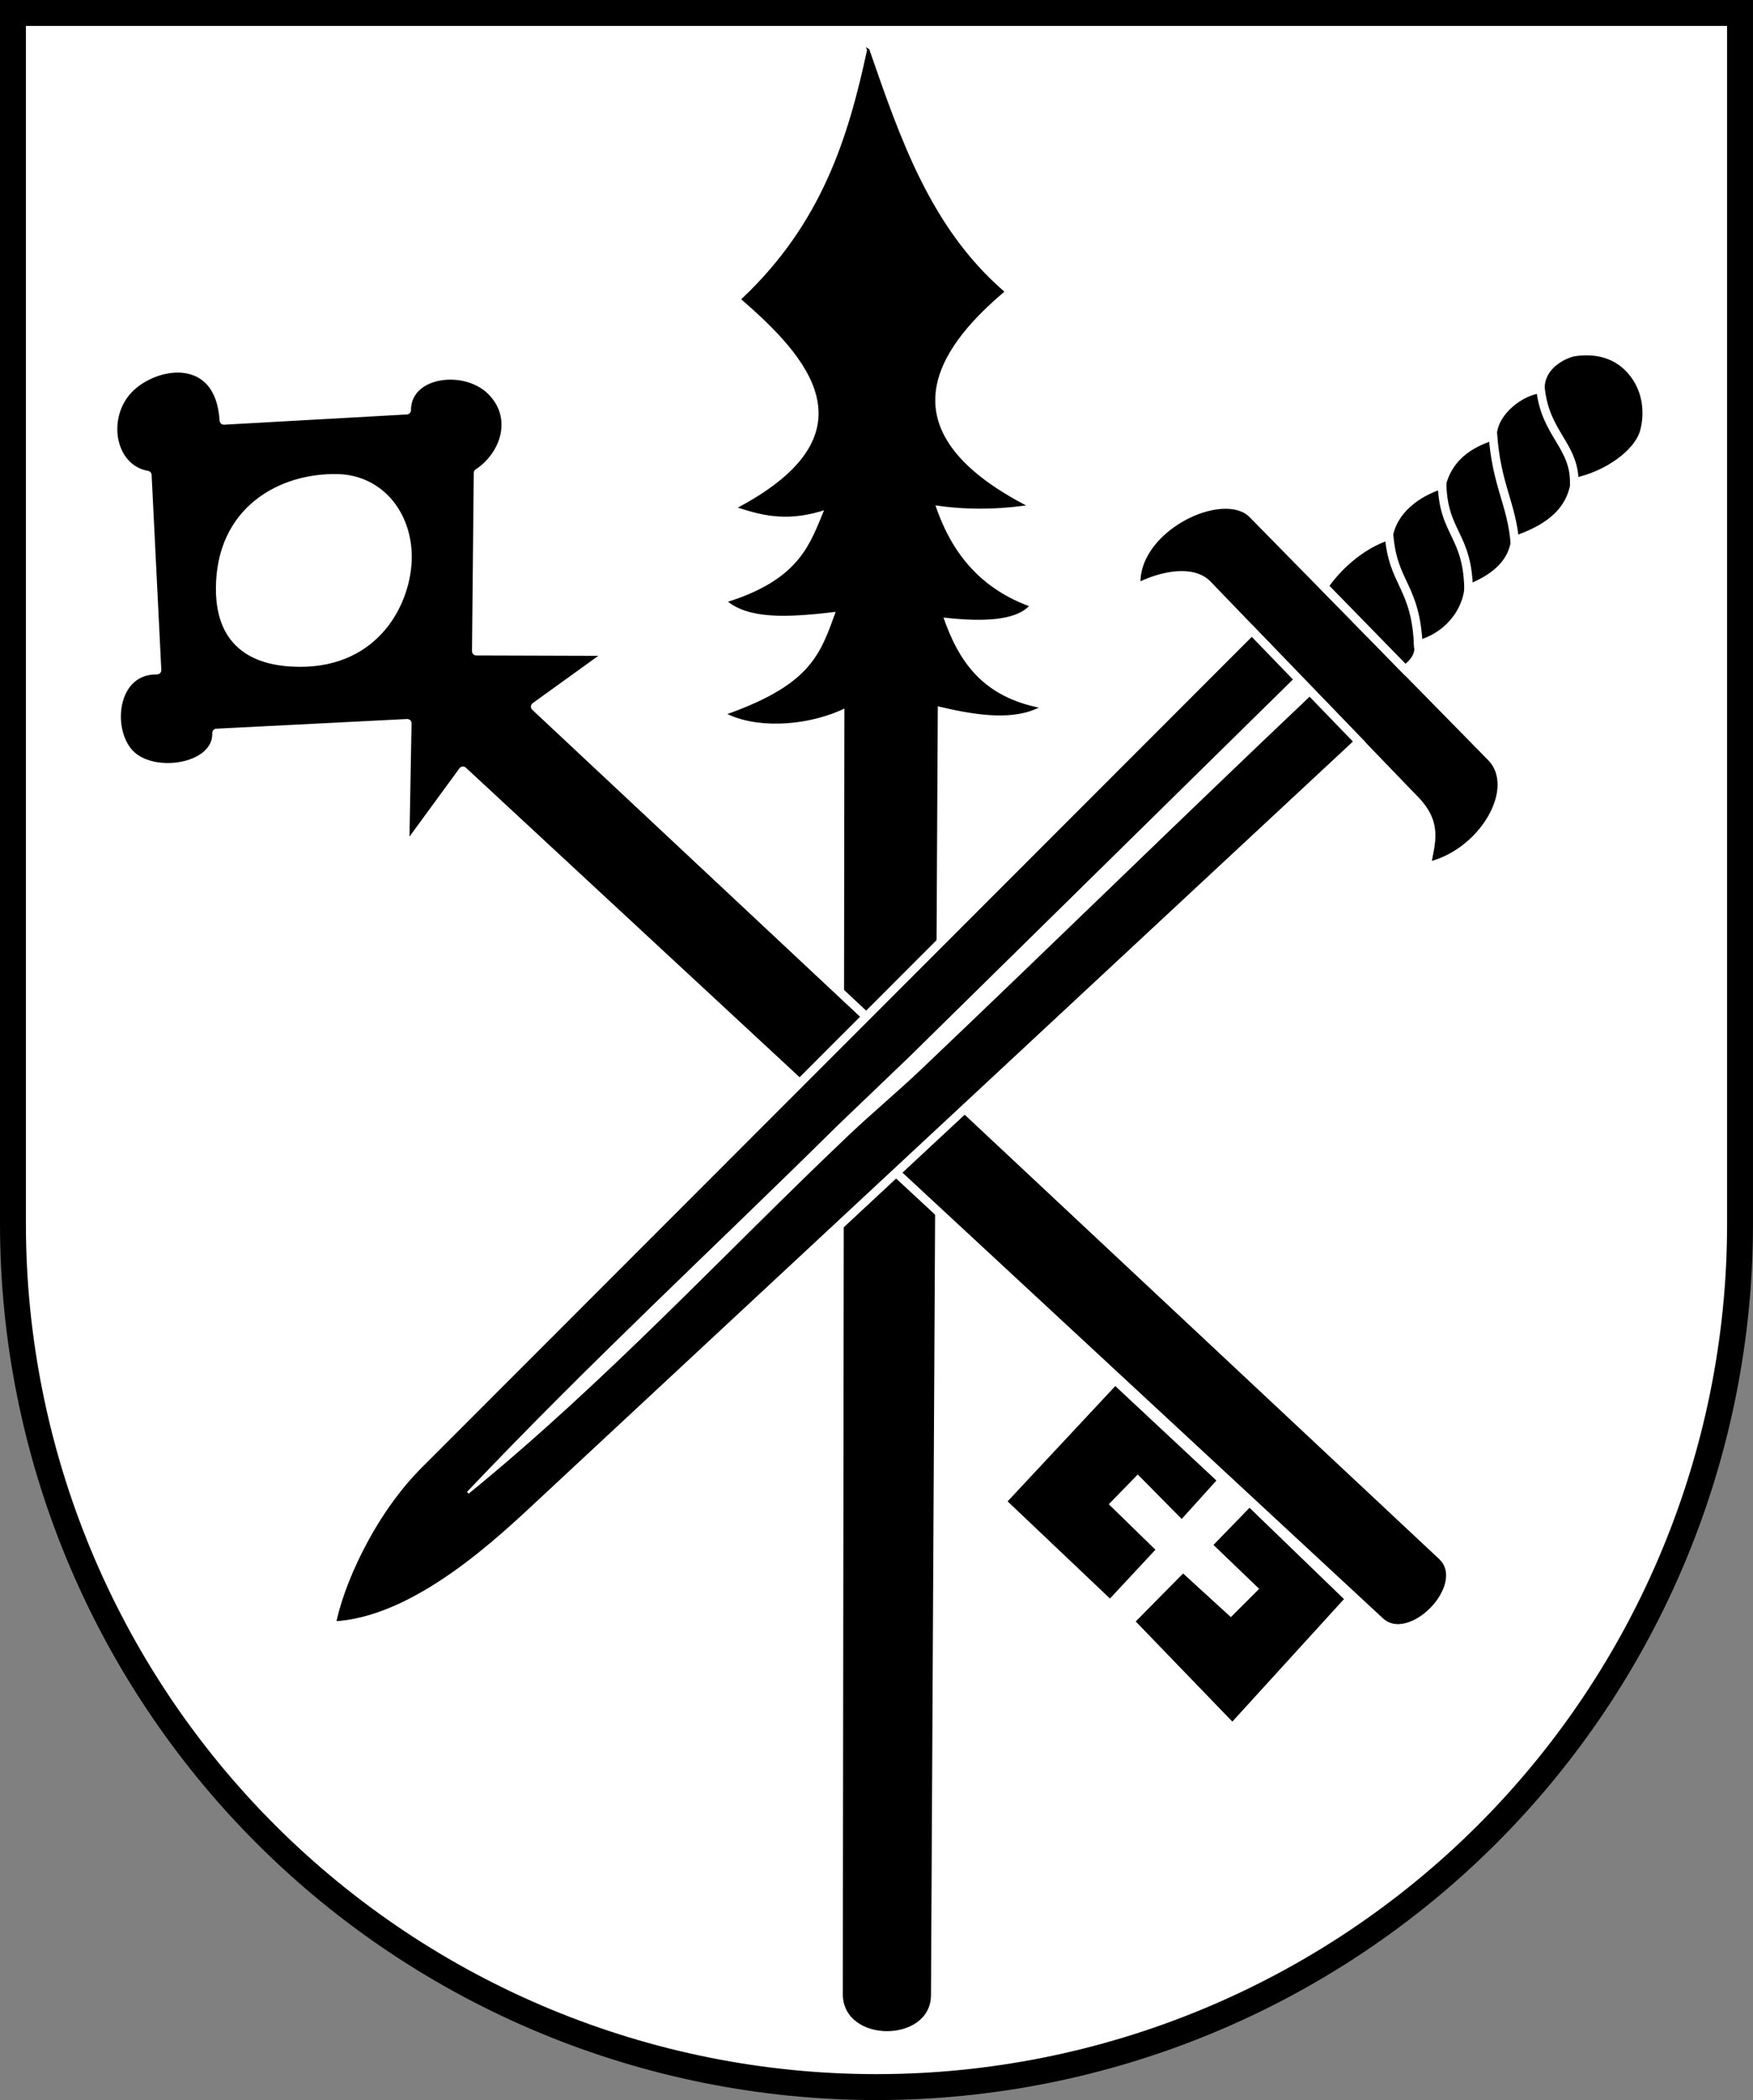 <?xml version="1.0" encoding="UTF-8"?>
<!-- Created with Inkscape (http://www.inkscape.org/) -->
<svg width="203mm" height="243.12mm" version="1.1" viewBox="0 0 203 243.12" xmlns="http://www.w3.org/2000/svg">
 <rect x="0" y="0" width="203" height="243.12" fill="#808080" stroke="none"/>
 <title>Wappen der Gemeide Eslohe vor 1975</title>
 <g transform="translate(124.18 -27.274)">
  <path d="m-122.68 28.774v140.18c-3e-5 26.505 10.536 51.925 29.289 70.667 18.754 18.742 44.189 29.271 70.71 29.271 26.522 3e-5 51.957-10.529 70.711-29.271s29.289-44.162 29.289-70.667l-1.1e-4 -140.18z" fill="#fff"/>
  <g fill-rule="evenodd">
   <path d="m40.999 127.61c6.453-1.323 11.078-9.049 7.49-12.703l-27.6-28.106c-3.453-3.516-14.178 1.711-13.469 8.547 3.017-1.563 6.554-2.135 8.228-0.398l23.816 24.713c2.972 2.919 2.036 5.045 1.535 7.948z" stroke="#fff" stroke-width=".998"/>
   <path d="m-23.632 33.075c-2.172 10.117-5.227 20.068-14.505 28.841 7.36 6.404 15.756 15.424-0.244 24.092 2.741 0.863 5.601 1.547 9.873 0.114-1.693 4.021-2.785 8.162-11.066 10.866 2.767 1.947 7.478 1.53 12.377 0.956-1.834 5.045-2.836 8.523-12.377 12.01 3.677 1.589 9.301 1.119 13.318-0.873l-0.186 149.03c-0.007 5.555 9.902 5.506 9.93 0.153l0.79-149.4c4.189 1.01 8.347 1.675 11.39 0.378-6.235-1.432-9.005-5.348-10.797-10.644 5.175 0.629 8.372 0.218 9.848-1.099-5.846-2.249-9.016-6.536-10.782-11.893 3.627 0.563 7.008 0.51 10.246 0.101-17.445-9.306-8.561-19.292-2.27-24.667-8.491-7.412-11.989-17.705-15.546-27.965z" stroke="#000" stroke-width=".282px"/>
   <path d="m-107.12 82.278c-4.181-0.738-5.221-6.455-2.359-9.729 2.906-3.324 10.717-4.761 11.227 3.393l21.165-1.185c1e-4 -4.396 6.669-5.26 9.741-2.275 3.071 2.985 1.761 7.393-1.474 9.552l-0.203 20.622 15.667 0.048-8.844 6.377 104.99 98.29c3.63 3.399-3.633 10.891-7.171 7.61l-106.19-98.469-6.717 9.177 0.268-14.678-22.082 1.12c0.145 3.979-6.94 5.2-9.824 2.618-2.929-2.622-2.345-9.986 2.928-9.895z" stroke="#fff" stroke-linejoin="round" stroke-width=".998"/>
  </g>
  <path d="m-76.996 91.751c0 4.969-3.486 12.293-12.541 12.221-4.749-0.038-9.151-1.835-9.141-8.549 0.013-9.104 7.094-12.908 13.584-12.765 4.837 0.107 8.099 4.124 8.099 9.093z" fill="#fff" stroke="#fff" stroke-linecap="round" stroke-linejoin="round" stroke-width=".998"/>
  <g fill-rule="evenodd" stroke="#fff" stroke-width=".998">
   <path d="m4.949 187.03-13.148 14.077 12.576 11.933 5.94-6.375-5.392-5.257 2.651-2.722 5.104 5.162 4.702-5.206z"/>
   <path d="m18.538 227.31 13.613-14.934-11.647-11.254-4.869 5.018 5.285 5.078-2.58 2.579-5.532-5.055-6.167 6.242z"/>
   <path d="m-85.824 215.48c0.822-4.635 4.46-12.982 10.12-18.646l96.486-96.544 12.42 12.851-94.362 87.813c-4.794 4.461-14.893 14.249-24.663 14.527z" stroke-linecap="round"/>
  </g>
  <path d="m26.043 105.64-44.807 44.059-8.323 7.972c-14.304 14.138-28.696 27.434-42.912 42.413 16.05-13.081 29.442-27.663 43.953-41.442 2.797-2.655 5.71-5.07 8.502-7.724 15.244-14.494 29.951-28.914 45.277-43.429z" fill="#fff" fill-rule="evenodd" stroke="#fff" stroke-width=".282px"/>
  <path d="m38.546 104.79c1.388-1.059 1.648-1.923 1.532-2.885 3.347-0.897 5.515-3.638 5.823-6.474 2.79-1.093 5.041-2.773 5.409-5.625 3.268-1.123 6.379-2.942 6.894-6.716 3.602-0.719 7.314-3.247 8.032-5.862 0.529-1.925 0.473-4.786-1.514-7.061-2.041-2.337-4.811-2.434-6.675-2.131-0.687 0.111-3.899 1.259-3.853 4.281-2.196 0.165-5.527 2.601-5.544 5.444-2.956 0.955-5.121 2.611-5.899 5.619-2.923 0.927-5.608 2.982-6.128 5.926-3.25 1.007-6.085 3.723-7.488 5.848z" fill-rule="evenodd" stroke="#fff" stroke-width=".998"/>
  <g fill="none">
   <g stroke="#fff" stroke-width=".998">
    <path d="m54.209 72.208c0.542 5.425 4.087 6.627 3.911 11.23"/>
    <path d="m48.692 77.477c0.404 5.977 2.183 8.076 2.559 12.679"/>
    <path d="m42.811 83.055c0.059 6.046 3.047 5.998 3.079 12.74"/>
    <path d="m36.658 89.01c0.404 5.977 3.18 5.965 3.419 13.329"/>
   </g>
   <path d="m-122.68 28.774v140.18c-3e-5 26.505 10.536 51.925 29.289 70.667 18.754 18.742 44.189 29.271 70.71 29.271 26.522 3e-5 51.957-10.529 70.711-29.271s29.289-44.162 29.289-70.667l-1.1e-4 -140.18z" stroke="#000" stroke-linecap="square" stroke-miterlimit="8" stroke-width="3"/>
  </g>
 </g>
</svg>
